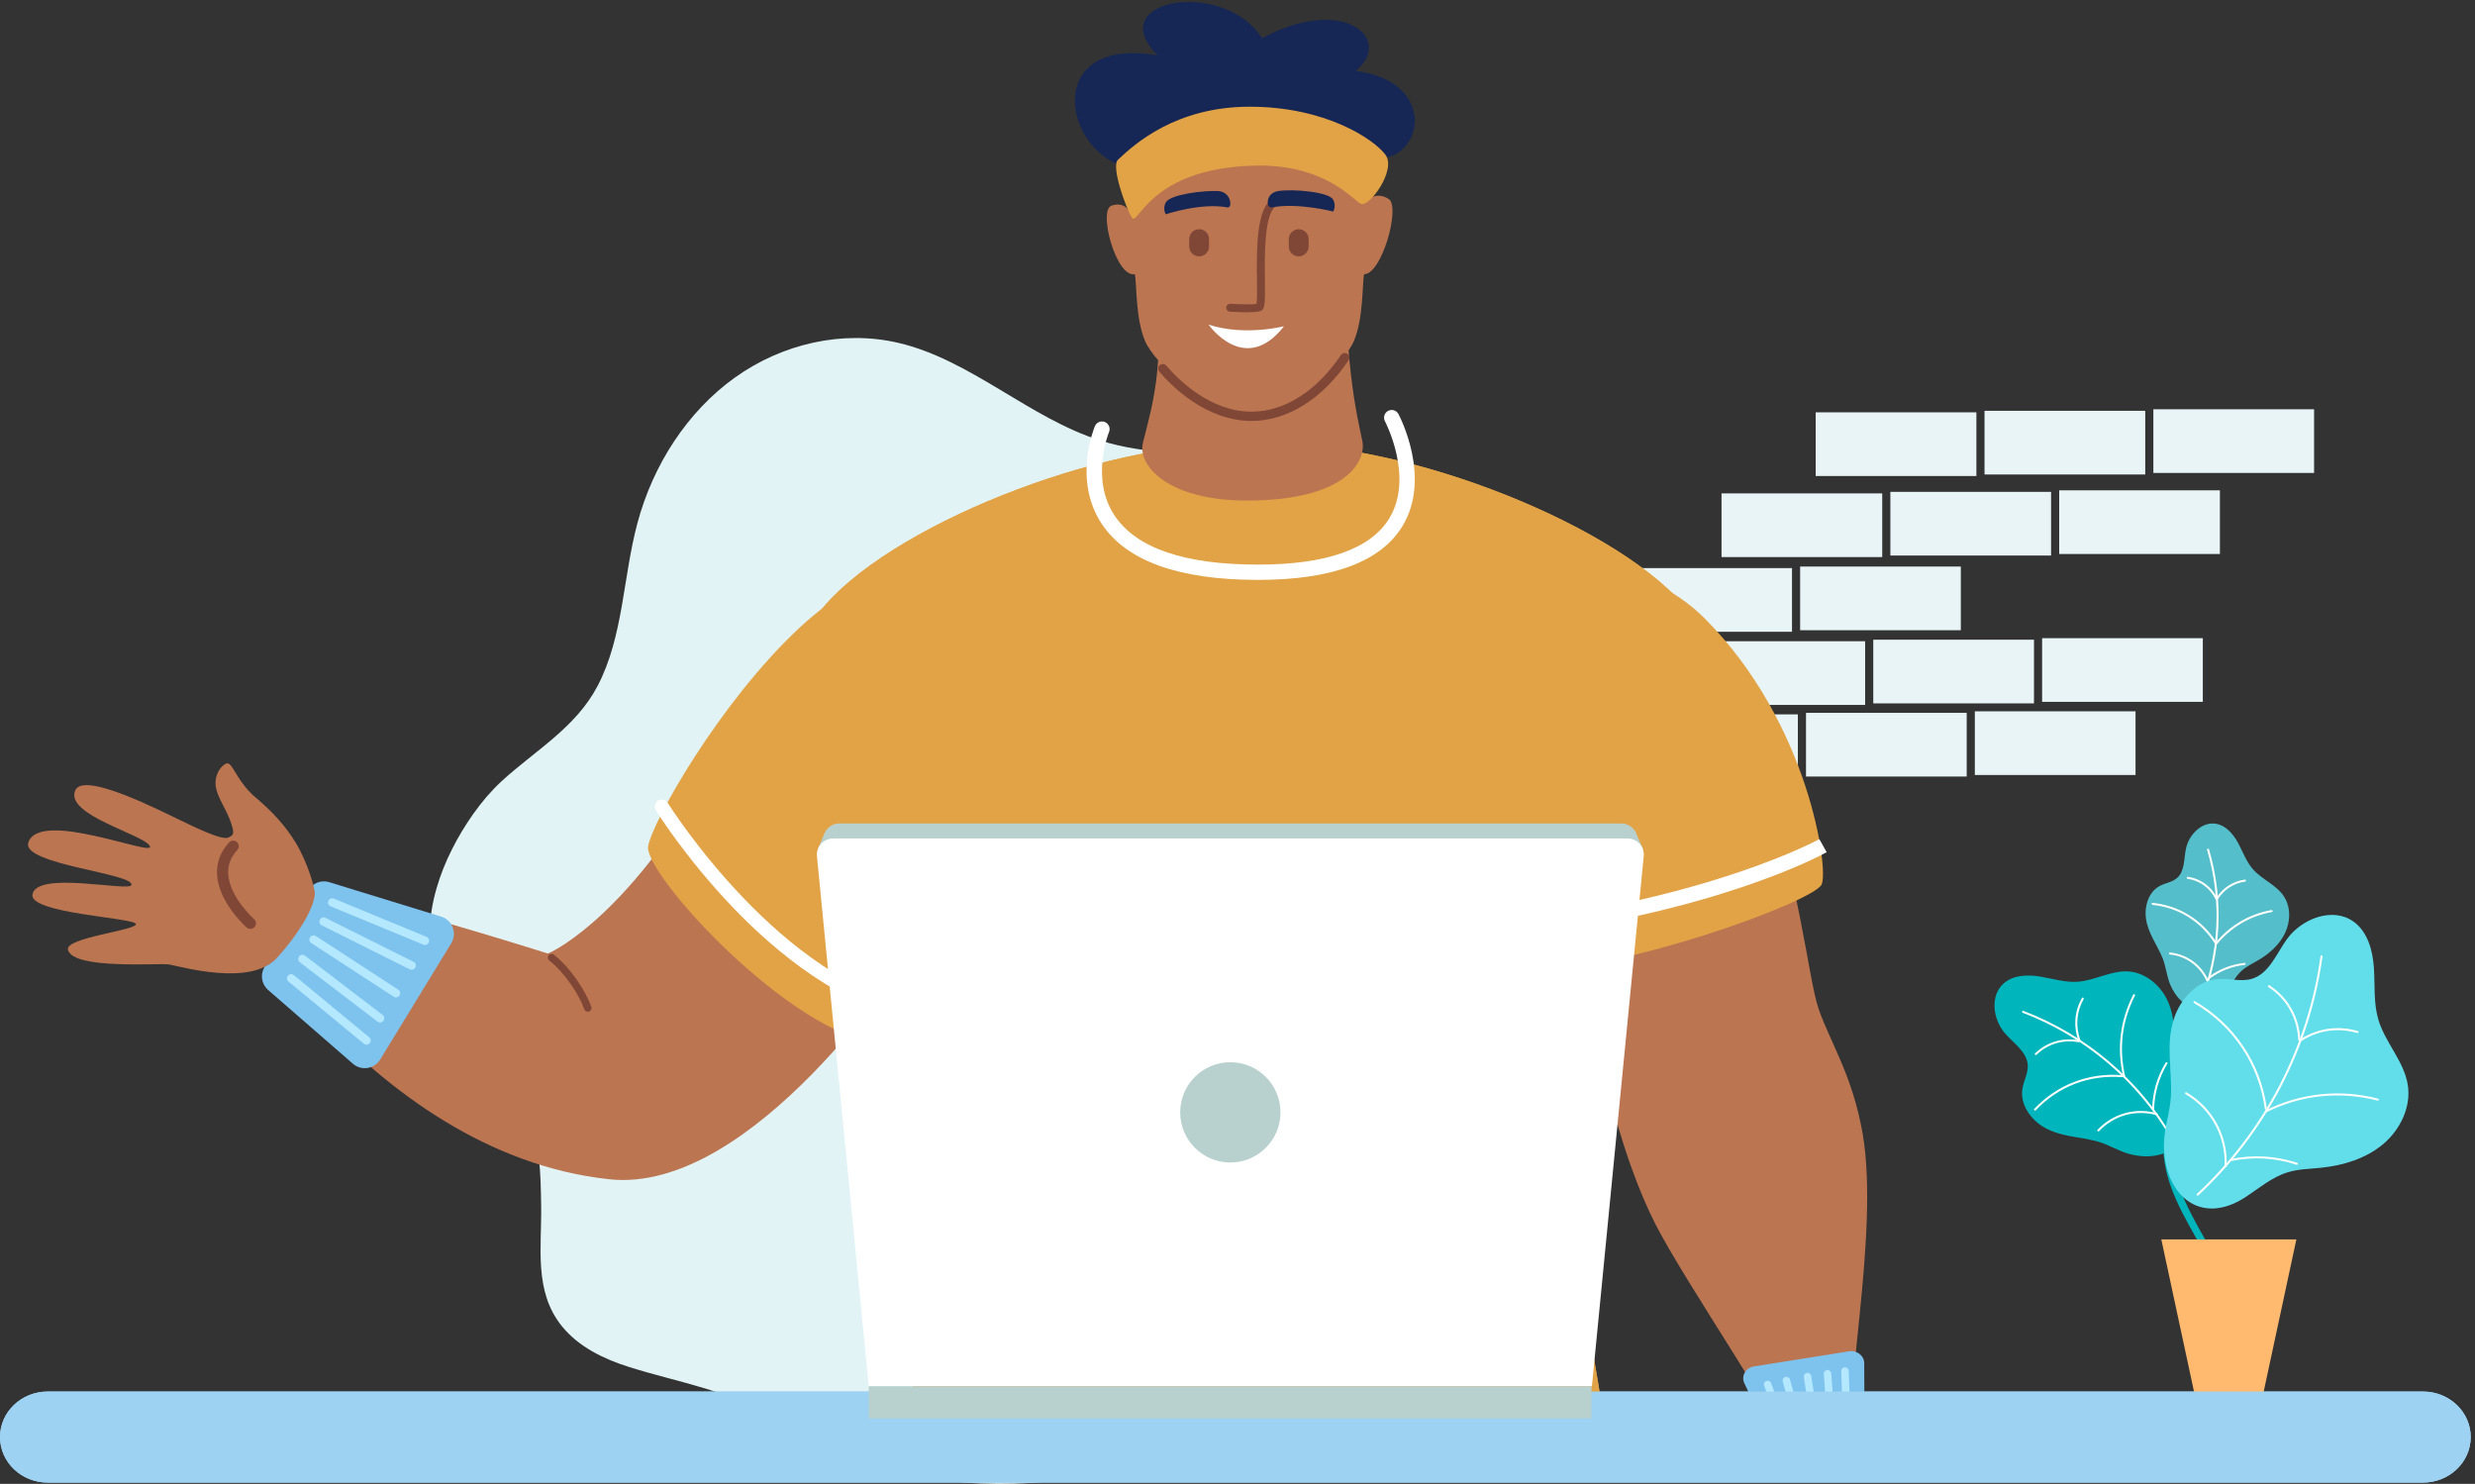 <?xml version="1.0" encoding="UTF-8"?> <svg xmlns="http://www.w3.org/2000/svg" xmlns:xlink="http://www.w3.org/1999/xlink" width="432px" height="259px" viewBox="0 0 432 259"><rect x="0" y="0" width="432" height="259" fill="#333333" stroke="none"/> <!-- Generator: Sketch 57.1 (83088) - https://sketch.com --> <title>Group 93</title> <desc>Created with Sketch.</desc> <g id="Page-1" stroke="none" stroke-width="1" fill="none" fill-rule="evenodd"> <g id="artem" transform="translate(-598, -4573)"> <g id="Group-11-Copy-11" transform="translate(134, 4573)"> <g id="Group-93" transform="translate(464, 0)"> <g id="Group-25" transform="translate(255.263, 71.436)" fill="#E8F4F6"> <polygon id="Fill-1" points="89.436 63.837 117.486 63.837 117.486 52.721 89.436 52.721"></polygon> <polygon id="Fill-2" points="59.966 64.105 88.016 64.105 88.016 52.989 59.966 52.989"></polygon> <polygon id="Fill-3" points="58.546 64.373 30.495 64.373 30.495 53.257 58.546 53.257"></polygon> <polygon id="Fill-4" points="1.025 64.641 29.076 64.641 29.076 53.525 1.025 53.525"></polygon> <polygon id="Fill-5" points="101.179 51.069 129.229 51.069 129.229 39.953 101.179 39.953"></polygon> <polygon id="Fill-6" points="71.708 51.337 99.759 51.337 99.759 40.221 71.708 40.221"></polygon> <polygon id="Fill-7" points="42.238 51.605 70.289 51.605 70.289 40.489 42.238 40.489"></polygon> <polygon id="Fill-8" points="12.768 51.873 40.819 51.873 40.819 40.756 12.768 40.756"></polygon> <polygon id="Fill-9" points="58.94 38.569 86.991 38.569 86.991 27.453 58.94 27.453"></polygon> <polygon id="Fill-10" points="29.47 38.837 57.521 38.837 57.521 27.721 29.47 27.721"></polygon> <polygon id="Fill-11" points="28.05 39.105 6.03961325e-14 39.105 6.03961325e-14 27.988 28.05 27.988"></polygon> <polygon id="Fill-12" points="132.212 25.264 104.162 25.264 104.162 14.147 132.212 14.147"></polygon> <polygon id="Fill-13" points="74.691 25.532 102.742 25.532 102.742 14.415 74.691 14.415"></polygon> <polygon id="Fill-14" points="73.272 25.799 45.221 25.799 45.221 14.683 73.272 14.683"></polygon> <polygon id="Fill-15" points="120.597 11.116 148.648 11.116 148.648 -1.53654867e-13 120.597 -1.53654867e-13"></polygon> <polygon id="Fill-16" points="119.178 11.384 91.127 11.384 91.127 0.268 119.178 0.268"></polygon> <polygon id="Fill-17" points="61.657 11.652 89.707 11.652 89.707 0.536 61.657 0.536"></polygon> </g> <g id="Group-3" transform="translate(75, 59)" fill="#E2F3F5"> <path d="M7.605,83.066 C2.217,90.7 -1.941,101.087 0.944,110.674 C3.82,120.232 13.018,126.125 17.038,135.203 C19.31,140.335 19.37,145.976 19.457,151.484 C19.569,158.694 18.156,166.351 23.046,172.444 C25.939,176.048 30.303,178.178 34.717,179.577 C43.581,182.386 52.868,183.705 60.741,189.012 C73.676,197.729 89.562,200.777 104.976,199.836 C112.794,199.358 120.547,197.892 128.034,195.615 C136.735,192.969 144.467,188.285 153.228,185.776 C168.409,181.428 189.169,181.368 198.053,166.062 C204.035,155.757 206.107,143.02 201.454,131.792 C199.241,126.454 195.019,122.376 192.613,117.135 C189.29,109.893 188.394,101.636 190.614,93.944 C190.706,93.627 190.803,93.312 190.903,92.998 C193.222,85.806 197.892,79.622 199.823,72.301 C203.81,57.185 195,41.204 183.419,31.488 C178.607,27.451 173.23,24.091 167.374,22.175 C151.222,16.892 133.275,23.007 117.074,17.896 C104.646,13.976 94.442,3.786 81.778,0.839 C72.047,-1.425 61.53,0.992 53.263,6.91 C44.996,12.829 38.997,22.092 36.263,32.293 C33.729,41.745 33.808,52.127 29.315,60.714 C25.47,68.06 18.345,72.024 12.559,77.353 C10.759,79.012 9.096,80.953 7.605,83.066" id="Fill-1"></path> </g> <g id="Group-92" transform="translate(0, 0.041)"> <path d="M293.78,105.457 C280.674,90.585 242.339,75.977 218.958,77.605 C195.464,75.969 157.18,90.653 144.136,105.457 C125.347,126.779 114.186,164.378 115.694,167.144 C117.601,170.641 142.948,178.414 160.046,177.646 C170.874,214.951 156.625,244.688 158.968,247.617 C163.107,252.789 262.474,258.855 278.949,247.617 C282.047,245.503 269.81,217.256 277.871,177.646 C294.969,178.414 275.995,168.883 277.902,165.386 C279.41,162.62 312.064,126.203 293.78,105.457" id="Fill-18" fill="#E2A346"></path> <path d="M160.149,173.956 C120.824,169.861 113.77,160.609 113.49,160.217 L115.762,158.587 L115.748,158.567 C115.764,158.588 117.49,160.759 123.852,163.389 C129.714,165.813 140.821,169.132 160.438,171.175 L160.149,173.956 Z" id="Fill-20" fill="#FFFFFF"></path> <path d="M422.919,258.74 L8.337,258.74 C3.733,258.74 3.40000004e-05,255.182 3.40000004e-05,250.793 C3.40000004e-05,246.403 3.733,242.845 8.337,242.845 L422.919,242.845 C427.523,242.845 431.255,246.403 431.255,250.793 C431.255,255.182 427.523,258.74 422.919,258.74" id="Fill-24" fill="#9ED2F2"></path> <path d="M293.78,105.457 C280.674,90.585 242.339,75.977 218.958,77.605 C195.464,75.969 157.18,90.653 144.136,105.457 C125.347,126.779 114.186,164.378 115.694,167.144 C117.601,170.641 142.948,178.414 160.046,177.646 C170.874,214.951 156.625,244.688 158.968,247.617 C163.107,252.789 262.474,258.855 278.949,247.617 C282.047,245.503 269.81,217.256 277.871,177.646 C294.969,178.414 275.995,168.883 277.902,165.386 C279.41,162.62 312.064,126.203 293.78,105.457" id="Fill-25" fill="#E2A346"></path> <path d="M160.149,173.956 C120.824,169.861 113.77,160.609 113.49,160.217 L115.762,158.587 L115.748,158.567 C115.764,158.588 117.49,160.759 123.852,163.389 C129.714,165.813 140.821,169.132 160.438,171.175 L160.149,173.956 Z" id="Fill-26" fill="#FFFFFF"></path> <path d="M234.973,40.722 C234.318,62.265 236.874,72.551 237.783,76.893 C238.553,80.572 234.767,87.334 217.614,87.334 C203.955,87.334 198.487,81.26 199.494,77.232 C201.173,70.523 204.084,61.41 200.586,45.865 C197.088,30.32 231.941,41.121 234.973,40.722" id="Fill-27" fill="#BC7551"></path> <path d="M194.909,28.53 C185.285,24.465 182.918,6.393 202.011,9.6 C192.29,-0.282 213.675,-3.814 220.286,6.619 C234.766,-1.157 243.356,7.008 236.616,12.322 C250.225,14.137 248.555,26.09 242.053,27.429 L194.909,28.53 Z" id="Fill-28" fill="#172755"></path> <path d="M242.411,34.708 C240.102,33.172 238.257,35.127 238.257,35.127 C236.98,34.755 236.292,34.837 235.545,28.979 C235.092,25.422 233.656,22.735 230.201,23.695 C223.202,25.639 216.203,27.584 208.621,23.728 C203.971,21.363 201.418,23.911 200.903,27.476 C200.004,33.692 199.163,38.054 197.707,37.904 C197.707,37.904 196.868,34.867 194.002,35.857 C191.644,36.672 194.808,48.479 198.075,47.815 C198.454,49.525 198.151,55.385 199.858,59.467 C201.509,63.415 210.454,71.618 218.092,71.618 C225.729,71.618 234.674,63.414 236.325,59.467 C238.032,55.385 237.729,49.525 238.108,47.815 C241.168,47.869 244.487,36.09 242.411,34.708" id="Fill-29" fill="#BC7551"></path> <path d="M218.46,73.434 C210.566,73.434 204.565,67.424 202.352,64.839 C202.061,64.5 202.1,63.989 202.44,63.699 C202.779,63.408 203.29,63.447 203.581,63.787 C205.649,66.201 211.238,71.816 218.46,71.816 C224.159,71.816 229.841,68.213 234.051,61.931 C234.3,61.56 234.803,61.461 235.174,61.71 C235.545,61.958 235.644,62.461 235.396,62.832 C230.88,69.57 224.708,73.434 218.46,73.434" id="Fill-30" fill="#804737"></path> <path d="M209.299,44.708 L209.299,44.708 C208.342,44.708 207.565,43.932 207.565,42.974 L207.565,41.699 C207.565,40.742 208.342,39.966 209.299,39.966 C210.257,39.966 211.033,40.742 211.033,41.699 L211.033,42.974 C211.033,43.932 210.257,44.708 209.299,44.708" id="Fill-31" fill="#804737"></path> <path d="M226.683,44.708 L226.683,44.708 C225.726,44.708 224.95,43.932 224.95,42.974 L224.95,41.699 C224.95,40.742 225.726,39.966 226.683,39.966 C227.641,39.966 228.417,40.742 228.417,41.699 L228.417,42.974 C228.417,43.932 227.641,44.708 226.683,44.708" id="Fill-32" fill="#804737"></path> <path d="M217.667,54.471 C216.92,54.471 215.949,54.44 214.682,54.361 C214.299,54.338 214.009,54.008 214.033,53.626 C214.057,53.243 214.388,52.952 214.768,52.977 C216.525,53.086 218.627,53.122 219.315,53.009 C219.439,52.387 219.417,50.547 219.398,48.905 C219.335,43.565 219.248,36.252 222.137,34.669 C222.474,34.485 222.895,34.608 223.079,34.944 C223.263,35.28 223.14,35.702 222.804,35.886 C220.646,37.068 220.733,44.467 220.785,48.888 C220.832,52.835 220.788,53.72 220.223,54.133 C220.09,54.23 219.759,54.471 217.667,54.471 L217.667,54.471 Z" id="Fill-33" fill="#804737"></path> <path d="M210.95,56.623 C210.95,56.623 217.28,65.679 224.114,56.905 C224.114,56.905 217.28,58.678 210.95,56.623" id="Fill-34" fill="#FFFFFF"></path> <path d="M203.472,37.362 C203.472,37.362 209.661,35.284 214.245,36.164 C215.152,36.338 214.971,33.43 212.604,33.306 C210.058,33.173 204.2,33.899 203.472,35.302 C202.902,36.4 203.472,37.362 203.472,37.362" id="Fill-35" fill="#172755"></path> <path d="M232.711,36.883 C232.711,36.883 226.522,35.284 221.937,36.164 C221.031,36.338 220.762,33.702 223.099,33.306 C225.481,32.902 231.983,33.419 232.711,34.823 C233.28,35.921 232.711,36.883 232.711,36.883" id="Fill-36" fill="#172755"></path> <path d="M195.138,27.84 C198.021,25.108 205.228,18.597 218.091,18.585 C231.409,18.573 239.842,24.287 241.823,26.969 C243.804,29.652 238.94,36.296 237.5,35.518 C236.059,34.741 231.104,28.53 218.845,28.866 C200.654,29.364 198.62,39.523 197.596,37.972 C196.572,36.421 193.876,29.036 195.138,27.84" id="Fill-37" fill="#E2A346"></path> <path d="M219.557,101.177 C205.784,101.177 196.618,97.891 192.315,91.413 C187.241,83.775 190.954,74.72 191.114,74.338 C191.4,73.659 192.182,73.341 192.861,73.626 C193.54,73.911 193.859,74.692 193.575,75.371 C193.541,75.451 190.26,83.522 194.549,89.955 C198.334,95.63 206.747,98.509 219.557,98.509 C231.56,98.509 239.29,95.77 242.535,90.367 C246.827,83.22 241.788,73.577 241.736,73.48 C241.391,72.83 241.637,72.022 242.288,71.675 C242.938,71.33 243.746,71.576 244.092,72.226 C244.331,72.675 249.883,83.313 244.822,91.741 C241.062,98.002 232.561,101.177 219.557,101.177" id="Fill-38" fill="#FFFFFF"></path> <path d="M158.095,167.292 C158.095,167.292 129.308,145.478 122.133,137.685 C107.726,161.486 95.637,166.397 95.637,166.397 C95.637,166.397 40.114,148.744 37.427,153.127 C37.427,153.127 63.682,201.217 106.358,205.797 C131.429,208.488 158.095,167.292 158.095,167.292" id="Fill-39" fill="#BC7551"></path> <path d="M102.765,176.539 C102.437,176.628 102.092,176.448 101.98,176.122 C101.134,173.654 98.558,169.702 95.873,167.62 C95.59,167.401 95.538,166.993 95.758,166.709 C95.978,166.425 96.386,166.373 96.669,166.594 C99.582,168.852 102.282,172.998 103.209,175.701 C103.326,176.04 103.145,176.41 102.805,176.526 C102.792,176.531 102.778,176.535 102.765,176.539" id="Fill-40" fill="#804737"></path> <path d="M188.854,148.972 C185.762,155.428 155.998,182.336 154.034,182.177 C138.163,180.882 112.38,152.463 113.125,147.702 C113.779,143.516 125.462,122.724 139.458,109.612 C152.78,97.131 170.041,93.354 182.576,100.383 C195.051,108.521 205.755,125.143 188.854,148.972" id="Fill-41" fill="#E2A346"></path> <path d="M160.761,178.23 C161.349,178.23 161.867,177.805 161.965,177.206 C162.075,176.54 161.623,175.912 160.957,175.803 C136.428,171.778 116.741,140.412 116.545,140.096 C116.19,139.522 115.436,139.346 114.863,139.701 C114.29,140.056 114.113,140.809 114.468,141.382 C114.674,141.714 119.601,149.615 127.738,158.156 C135.297,166.09 147.127,176.01 160.562,178.214 C160.629,178.225 160.696,178.23 160.761,178.23" id="Fill-42" fill="#FFFFFF"></path> <path d="M46.13,168.812 L53.79,155.389 C54.502,154.142 55.964,153.532 57.351,153.904 L76.883,159.912 C78.921,160.458 79.861,162.81 78.761,164.61 L66.358,184.894 C65.308,186.61 62.944,186.922 61.487,185.535 L46.697,172.666 C45.644,171.665 45.41,170.075 46.13,168.812" id="Fill-43" fill="#7EC2EE"></path> <path d="M63.979,182.306 C64.191,182.306 64.4,182.215 64.545,182.039 C64.803,181.727 64.758,181.265 64.446,181.008 L51.289,170.159 C50.977,169.902 50.515,169.945 50.258,170.258 C50,170.57 50.045,171.032 50.357,171.29 L63.513,182.139 C63.65,182.251 63.815,182.306 63.979,182.306" id="Fill-44" fill="#B4E8FF"></path> <path d="M66.344,178.428 C66.565,178.428 66.783,178.328 66.927,178.139 C67.173,177.818 67.111,177.358 66.79,177.112 L53.224,166.759 C52.902,166.513 52.443,166.576 52.197,166.897 C51.951,167.219 52.013,167.679 52.335,167.925 L65.9,178.277 C66.033,178.378 66.189,178.428 66.344,178.428" id="Fill-45" fill="#B4E8FF"></path> <path d="M69.118,174.054 C69.358,174.054 69.593,173.936 69.733,173.721 C69.954,173.381 69.858,172.927 69.519,172.707 L55.136,163.345 C54.796,163.124 54.342,163.221 54.122,163.56 C53.901,163.899 53.997,164.354 54.336,164.574 L68.719,173.935 C68.842,174.016 68.981,174.054 69.118,174.054" id="Fill-46" fill="#B4E8FF"></path> <path d="M71.848,169.228 C72.117,169.228 72.376,169.079 72.505,168.822 C72.686,168.46 72.539,168.02 72.176,167.839 L56.816,160.169 C56.455,159.989 56.014,160.135 55.832,160.497 C55.652,160.86 55.798,161.3 56.161,161.48 L71.522,169.151 C71.627,169.203 71.738,169.228 71.848,169.228" id="Fill-47" fill="#B4E8FF"></path> <path d="M74.17,164.898 C74.458,164.898 74.731,164.727 74.848,164.444 C75.003,164.07 74.825,163.642 74.45,163.487 L58.272,156.808 C57.898,156.655 57.47,156.831 57.315,157.206 C57.161,157.58 57.339,158.009 57.713,158.163 L73.891,164.842 C73.982,164.88 74.077,164.898 74.17,164.898" id="Fill-48" fill="#B4E8FF"></path> <path d="M54.954,155.974 C55.006,155.131 53.792,150.714 51.668,147.143 C49.82,144.034 47.327,141.432 44.657,139.191 C41.623,136.645 40.86,133.755 39.877,133.232 C39.251,132.899 37.102,134.886 37.731,137.626 C38.115,139.296 39.446,141.234 40.127,143.053 C41.126,145.723 40.665,145.697 39.854,146.144 C38.749,146.753 33.267,143.973 31.37,143.077 C27.989,141.478 14.704,134.623 13.165,137.862 C11.111,142.185 25.181,145.622 26.164,147.649 C27.147,149.675 6.815,141.088 4.94,147.047 C3.744,150.846 23.553,152.418 22.933,154.441 C22.558,155.665 6.197,151.846 5.66,156.138 C5.249,159.431 23.552,160.148 23.721,161.248 C23.89,162.348 11.329,163.609 11.861,165.732 C12.747,169.269 27.897,168.008 29.538,168.307 C31.849,168.728 43.744,172.179 48.344,167.163 C51.578,163.636 54.781,158.782 54.954,155.974" id="Fill-49" fill="#BC7551"></path> <path d="M43.696,162.093 C43.967,162.093 44.236,161.981 44.43,161.762 C44.787,161.358 44.748,160.74 44.344,160.383 C44.301,160.345 40.051,156.542 39.837,152.493 C39.756,150.939 40.272,149.577 41.415,148.33 C41.779,147.932 41.752,147.314 41.354,146.949 C40.956,146.585 40.338,146.612 39.973,147.009 C38.477,148.643 37.775,150.524 37.886,152.604 C38.147,157.476 42.851,161.673 43.051,161.85 C43.237,162.013 43.467,162.093 43.696,162.093" id="Fill-50" fill="#804737"></path> <path d="M323.811,250.829 C321.097,246.449 328.179,215.741 325.126,197.901 C323.402,187.828 319.508,181.969 317.481,176.206 C315.454,170.443 314.173,152.453 306.759,134.412 C295.981,137.916 268.941,155.398 268.941,155.398 C268.941,155.398 279.917,186.104 280.787,190.184 C281.658,194.265 284.473,204.713 288.839,213.414 C293.933,223.565 312.381,250.295 312.118,253.377" id="Fill-51" fill="#BC7551"></path> <path d="M266.882,169.256 C282.95,169.559 316.251,157.482 317.939,154.383 C319.273,151.932 315.776,126.118 297.518,107.88 C297.292,107.654 297.063,107.433 296.832,107.216 C278.126,89.734 246.341,102.735 252.915,126.603 C259.096,149.045 266.882,169.256 266.882,169.256" id="Fill-52" fill="#E2A346"></path> <path d="M263.15,163.664 C299.611,159.274 318.068,149.137 318.836,148.708 L317.56,146.425 C317.376,146.527 298.728,156.746 262.838,161.067 L263.15,163.664 Z" id="Fill-53" fill="#FFFFFF"></path> <path d="M323.656,253.163 L312.905,255.189 C311.906,255.377 310.896,254.904 310.445,254.037 L304.506,241.485 C303.843,240.211 304.658,238.698 306.134,238.464 L322.769,235.822 C324.176,235.599 325.449,236.661 325.392,238.011 L325.448,251.179 C325.406,252.154 324.667,252.973 323.656,253.163" id="Fill-54" fill="#7EC2EE"></path> <path d="M322.365,250.738 C322.382,250.738 322.4,250.738 322.418,250.738 C322.778,250.726 323.061,250.424 323.049,250.063 L322.687,239.244 C322.675,238.883 322.374,238.601 322.011,238.613 C321.65,238.625 321.367,238.927 321.38,239.288 L321.742,250.106 C321.754,250.45 322.028,250.722 322.365,250.738" id="Fill-55" fill="#B4E8FF"></path> <path d="M319.754,251.205 C319.78,251.207 319.807,251.206 319.833,251.204 C320.193,251.178 320.464,250.864 320.437,250.504 L319.637,239.696 C319.61,239.336 319.293,239.068 318.937,239.092 C318.577,239.119 318.306,239.432 318.333,239.793 L319.133,250.601 C319.158,250.934 319.428,251.19 319.754,251.205" id="Fill-56" fill="#B4E8FF"></path> <path d="M317.143,251.673 C317.186,251.675 317.23,251.673 317.274,251.666 C317.631,251.611 317.876,251.277 317.82,250.92 L316.145,240.132 C316.09,239.775 315.757,239.529 315.399,239.587 C315.042,239.642 314.798,239.976 314.853,240.333 L316.528,251.121 C316.576,251.433 316.839,251.659 317.143,251.673" id="Fill-57" fill="#B4E8FF"></path> <path d="M314.752,252.137 C314.82,252.14 314.89,252.132 314.96,252.112 C315.307,252.015 315.509,251.653 315.411,251.306 L312.431,240.752 C312.333,240.404 311.972,240.201 311.624,240.3 C311.276,240.398 311.074,240.76 311.172,241.107 L314.152,251.661 C314.231,251.939 314.478,252.124 314.752,252.137" id="Fill-58" fill="#B4E8FF"></path> <path d="M312.367,252.803 C312.451,252.807 312.537,252.794 312.621,252.764 C312.961,252.64 313.135,252.264 313.011,251.925 L309.155,241.391 C309.031,241.052 308.655,240.878 308.316,241.002 C307.977,241.126 307.803,241.501 307.927,241.841 L311.782,252.375 C311.876,252.63 312.112,252.791 312.367,252.803" id="Fill-59" fill="#B4E8FF"></path> <path d="M387.928,169.813 C382.118,179.859 375.921,190.971 377.848,203.024 C379.74,214.845 392.734,224.776 388.536,237.443 C388.249,238.309 389.614,238.68 389.899,237.819 C393.667,226.451 384.169,217.35 380.493,207.472 C375.656,194.471 382.772,181.551 389.149,170.527 C389.605,169.738 388.384,169.025 387.928,169.813" id="Fill-60" fill="#00B5BC"></path> <polygon id="Fill-61" fill="#FFBA6F" points="395.079 243.033 382.992 243.033 377.247 216.293 400.823 216.293"></polygon> <path d="M356.676,196.663 C354.373,195.284 352.586,192.681 352.995,190.028 C353.213,188.622 354.015,187.305 353.935,185.884 C353.803,183.565 351.504,182.097 349.979,180.344 C347.866,177.916 347.302,173.793 349.696,171.641 C351.35,170.154 353.828,170.053 356.024,170.402 C358.22,170.75 360.392,171.467 362.611,171.321 C365.646,171.121 368.478,169.318 371.513,169.523 C374.36,169.715 376.876,171.739 378.173,174.28 C379.469,176.822 379.681,179.802 379.332,182.634 C379.156,184.061 378.844,185.489 378.95,186.923 C379.102,188.992 380.103,190.885 380.825,192.83 C383.288,199.46 377.969,202.991 371.797,201.417 C369.822,200.913 368.069,199.738 366.087,199.196 C362.906,198.328 359.597,198.411 356.676,196.663" id="Fill-62" fill="#00B5BC"></path> <path d="M379.316,198.622 C373.392,188.419 364.185,180.602 353.16,176.401 C352.948,176.32 352.856,176.662 353.067,176.742 C364.001,180.909 373.135,188.681 379.01,198.801 C379.124,198.997 379.43,198.82 379.316,198.622" id="Fill-63" fill="#FFFFFF"></path> <path d="M370.934,187.798 C369.811,182.967 370.395,178.166 372.646,173.747 C372.749,173.544 372.444,173.365 372.34,173.568 C370.047,178.072 369.448,182.969 370.593,187.892 C370.644,188.113 370.985,188.019 370.934,187.798" id="Fill-64" fill="#FFFFFF"></path> <path d="M370.409,187.625 C364.593,187.15 359.078,189.27 355.074,193.509 C354.918,193.674 355.167,193.925 355.323,193.759 C359.267,189.584 364.69,187.511 370.409,187.979 C370.635,187.997 370.634,187.644 370.409,187.625" id="Fill-65" fill="#FFFFFF"></path> <path d="M366.381,197.395 C368.996,194.646 372.734,193.601 376.395,194.599 C376.615,194.659 376.708,194.319 376.489,194.259 C372.72,193.231 368.824,194.315 366.131,197.145 C365.974,197.31 366.224,197.56 366.381,197.395" id="Fill-66" fill="#FFFFFF"></path> <path d="M378.003,185.433 C376.488,187.945 375.694,190.702 375.638,193.635 C375.634,193.863 375.987,193.863 375.991,193.635 C376.046,190.754 376.82,188.077 378.308,185.611 C378.426,185.416 378.121,185.238 378.003,185.433" id="Fill-67" fill="#FFFFFF"></path> <path d="M355.454,184.075 C357.439,182.168 360.092,181.37 362.801,181.881 C363.023,181.923 363.118,181.582 362.895,181.54 C360.063,181.007 357.284,181.828 355.204,183.825 C355.04,183.983 355.29,184.232 355.454,184.075" id="Fill-68" fill="#FFFFFF"></path> <path d="M363.12,181.525 C362.244,179.104 362.438,176.589 363.69,174.338 C363.801,174.139 363.495,173.961 363.385,174.16 C362.091,176.487 361.873,179.113 362.779,181.619 C362.856,181.831 363.198,181.739 363.12,181.525" id="Fill-69" fill="#FFFFFF"></path> <path d="M374.545,160.103 C374.305,158.002 375.077,155.638 376.932,154.624 C377.916,154.086 379.124,153.958 379.975,153.227 C381.363,152.034 381.18,149.893 381.545,148.099 C382.053,145.615 384.362,143.288 386.855,143.755 C388.576,144.077 389.826,145.579 390.66,147.119 C391.494,148.66 392.085,150.362 393.239,151.68 C394.818,153.483 397.302,154.391 398.627,156.388 C399.87,158.26 399.809,160.803 398.84,162.832 C397.871,164.86 396.109,166.419 394.17,167.557 C393.193,168.13 392.151,168.619 391.304,169.372 C390.083,170.458 389.378,171.99 388.507,173.373 C385.539,178.089 380.783,176.452 378.812,171.838 C378.182,170.362 378.077,168.702 377.467,167.203 C376.487,164.797 374.85,162.768 374.545,160.103" id="Fill-70" fill="#54BECA"></path> <path d="M384.202,175.197 C387.728,166.561 388.203,157.156 385.577,148.206 C385.513,147.989 385.172,148.081 385.236,148.3 C387.845,157.192 387.363,166.526 383.862,175.103 C383.776,175.314 384.117,175.405 384.202,175.197" id="Fill-71" fill="#FFFFFF"></path> <path d="M386.932,164.817 C389.398,161.8 392.723,159.843 396.557,159.151 C396.78,159.111 396.686,158.77 396.463,158.81 C392.571,159.512 389.185,161.505 386.682,164.567 C386.539,164.742 386.788,164.993 386.932,164.817" id="Fill-72" fill="#FFFFFF"></path> <path d="M386.816,164.361 C384.319,160.47 380.329,158.024 375.732,157.552 C375.506,157.528 375.508,157.882 375.732,157.905 C380.193,158.363 384.09,160.767 386.511,164.539 C386.634,164.73 386.94,164.553 386.816,164.361" id="Fill-73" fill="#FFFFFF"></path> <path d="M378.753,166.563 C381.663,166.859 384.148,168.728 385.238,171.444 C385.321,171.653 385.663,171.562 385.579,171.35 C384.424,168.474 381.838,166.524 378.753,166.209 C378.527,166.187 378.528,166.54 378.753,166.563" id="Fill-74" fill="#FFFFFF"></path> <path d="M391.8,168.027 C389.492,168.281 387.385,169.093 385.515,170.472 C385.334,170.606 385.51,170.913 385.693,170.777 C387.509,169.438 389.556,168.627 391.8,168.381 C392.024,168.356 392.026,168.003 391.8,168.027" id="Fill-75" fill="#FFFFFF"></path> <path d="M381.805,153.343 C383.946,153.659 385.737,154.954 386.701,156.892 C386.802,157.096 387.107,156.917 387.006,156.714 C386.006,154.703 384.123,153.331 381.899,153.002 C381.677,152.969 381.581,153.31 381.805,153.343" id="Fill-76" fill="#FFFFFF"></path> <path d="M387.142,156.89 C388.213,155.193 389.914,154.109 391.898,153.832 C392.123,153.801 392.027,153.46 391.804,153.491 C389.732,153.781 387.952,154.944 386.837,156.711 C386.715,156.904 387.021,157.082 387.142,156.89" id="Fill-77" fill="#FFFFFF"></path> <path d="M379.439,177.785 C380.578,174.283 383.511,171.097 387.183,170.833 C389.131,170.692 391.136,171.363 393.012,170.821 C396.073,169.935 397.332,166.411 399.209,163.836 C401.81,160.267 407.149,158.251 410.76,160.794 C413.254,162.55 414.147,165.832 414.353,168.875 C414.559,171.918 414.266,175.043 415.14,177.965 C416.336,181.961 419.613,185.197 420.268,189.317 C420.882,193.182 418.946,197.166 415.945,199.678 C412.943,202.19 409.024,203.385 405.13,203.785 C403.168,203.987 401.164,204.007 399.278,204.587 C396.559,205.423 394.333,207.341 391.954,208.902 C383.842,214.224 377.493,208.192 377.709,199.457 C377.778,196.664 378.814,193.96 378.931,191.144 C379.119,186.624 377.995,182.226 379.439,177.785" id="Fill-78" fill="#62DEEB"></path> <path d="M383.706,208.604 C395.503,197.641 403.185,182.875 405.383,166.919 C405.413,166.697 405.073,166.6 405.042,166.825 C402.852,182.725 395.214,197.427 383.456,208.354 C383.289,208.509 383.539,208.759 383.706,208.604" id="Fill-79" fill="#FFFFFF"></path> <path d="M395.63,194.075 C401.707,191.07 408.425,190.374 414.993,192.063 C415.213,192.12 415.307,191.779 415.087,191.723 C408.428,190.01 401.616,190.722 395.451,193.769 C395.247,193.87 395.426,194.175 395.63,194.075" id="Fill-80" fill="#FFFFFF"></path> <path d="M395.659,193.388 C394.582,185.528 389.989,178.703 383.126,174.73 C382.928,174.615 382.75,174.921 382.947,175.035 C389.735,178.964 394.254,185.715 395.319,193.482 C395.349,193.706 395.69,193.611 395.659,193.388" id="Fill-81" fill="#FFFFFF"></path> <path d="M381.469,190.933 C385.946,193.57 388.528,198.346 388.298,203.53 C388.288,203.758 388.641,203.757 388.651,203.53 C388.887,198.216 386.228,193.326 381.648,190.627 C381.451,190.512 381.273,190.817 381.469,190.933" id="Fill-82" fill="#FFFFFF"></path> <path d="M400.956,202.925 C397.129,201.673 393.24,201.46 389.297,202.278 C389.075,202.324 389.169,202.665 389.391,202.619 C393.275,201.813 397.09,202.032 400.862,203.266 C401.079,203.337 401.171,202.996 400.956,202.925" id="Fill-83" fill="#FFFFFF"></path> <path d="M395.936,172.245 C399.111,174.315 401.008,177.675 401.143,181.461 C401.151,181.688 401.505,181.689 401.497,181.461 C401.357,177.547 399.395,174.078 396.114,171.94 C395.923,171.816 395.746,172.122 395.936,172.245" id="Fill-84" fill="#FFFFFF"></path> <path d="M401.626,181.707 C404.605,179.781 408.054,179.274 411.461,180.27 C411.68,180.333 411.773,179.993 411.555,179.929 C408.072,178.912 404.496,179.431 401.448,181.401 C401.257,181.524 401.434,181.831 401.626,181.707" id="Fill-85" fill="#FFFFFF"></path> <path d="M422.919,258.74 L8.337,258.74 C3.733,258.74 3.40000004e-05,255.182 3.40000004e-05,250.793 C3.40000004e-05,246.403 3.733,242.845 8.337,242.845 L422.919,242.845 C427.523,242.845 431.255,246.403 431.255,250.793 C431.255,255.182 427.523,258.74 422.919,258.74" id="Fill-86" fill="#9ED2F2"></path> <polygon id="Fill-87" fill="#B8D1CE" points="143.933 145.383 142.724 148.248 286.829 148.248 285.383 145.028"></polygon> <path d="M276.887,239.31 L152.614,239.31 L143.71,146.791 C143.551,145.132 144.834,143.695 146.475,143.695 L283.026,143.695 C284.667,143.695 285.95,145.132 285.79,146.791 L276.887,239.31 Z" id="Fill-88" fill="#B8D1CE"></path> <path d="M277.862,241.926 L151.639,241.926 L142.596,149.407 C142.433,147.748 143.737,146.311 145.404,146.311 L284.097,146.311 C285.764,146.311 287.068,147.748 286.906,149.407 L277.862,241.926 Z" id="Fill-89" fill="#FFFFFF"></path> <polygon id="Fill-90" fill="#B8D1CE" points="151.639 247.54 277.786 247.54 277.786 241.926 151.639 241.926"></polygon> <path d="M223.502,194.118 C223.502,198.952 219.584,202.87 214.75,202.87 C209.917,202.87 205.998,198.952 205.998,194.118 C205.998,189.285 209.917,185.366 214.75,185.366 C219.584,185.366 223.502,189.285 223.502,194.118" id="Fill-91" fill="#B8D1CE"></path> </g> </g> </g> </g> </g> </svg> 